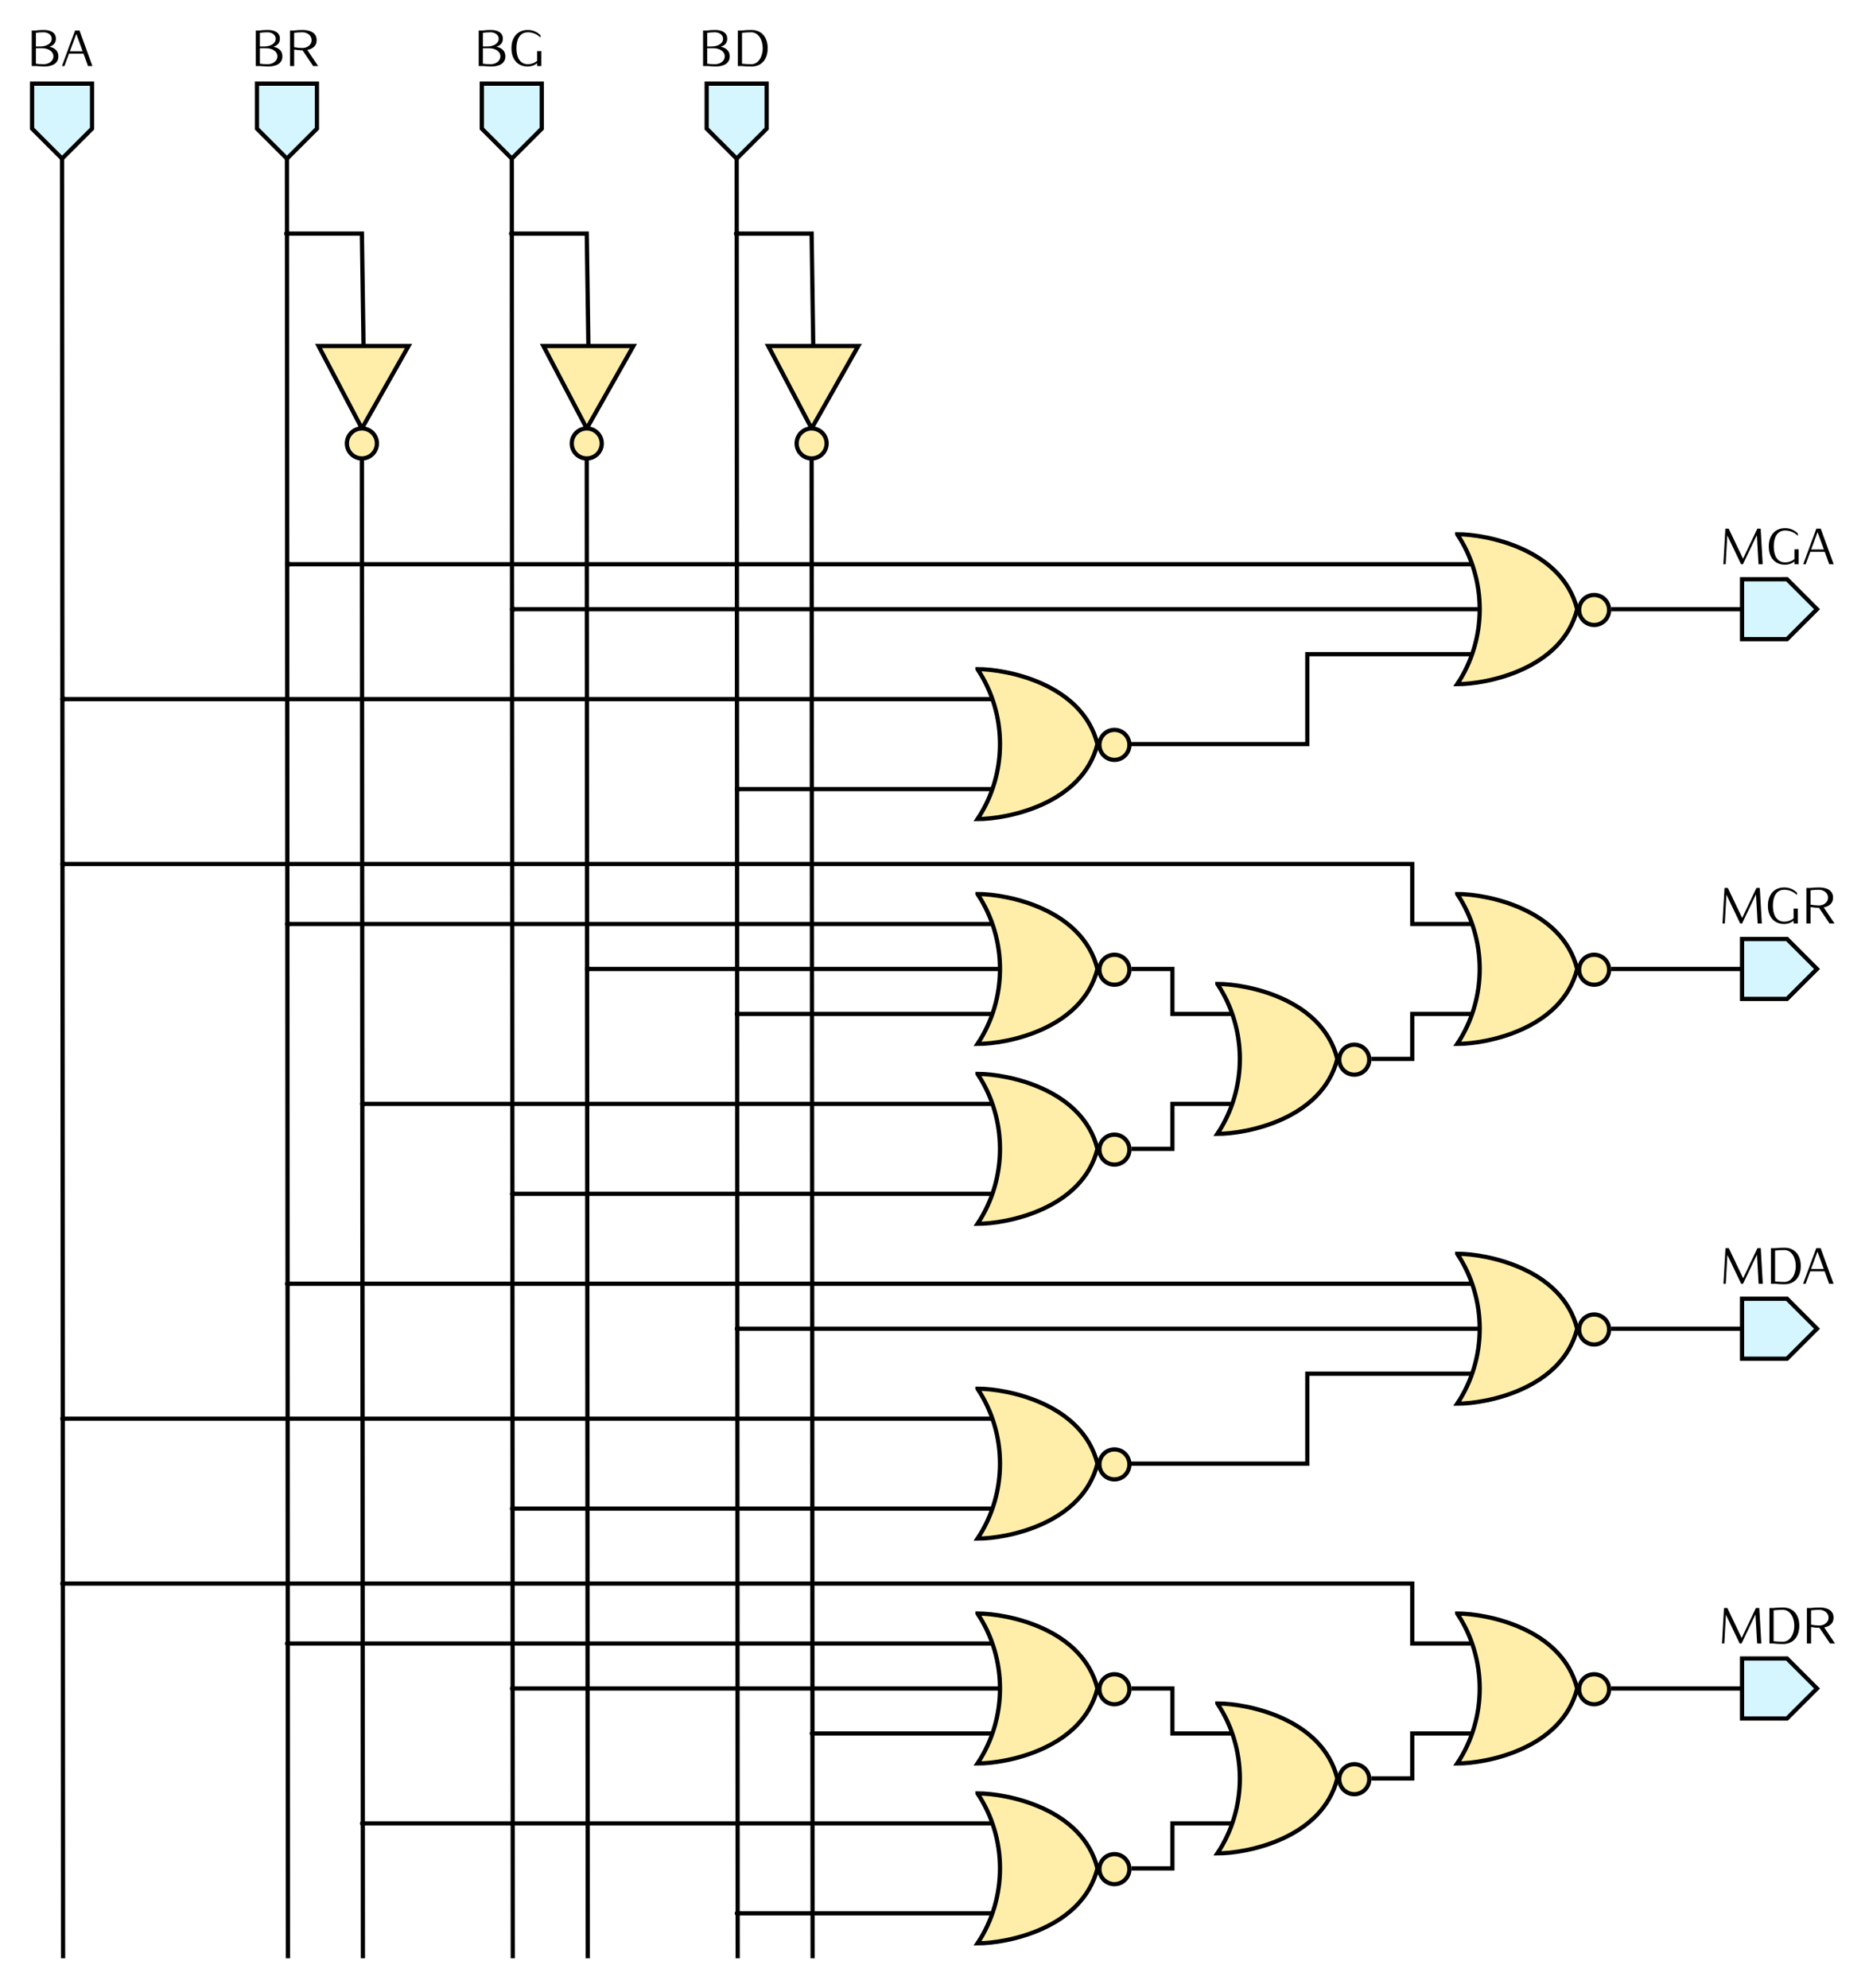 <?xml version="1.0" encoding="UTF-8" standalone="no"?>
<!-- Created with Inkscape (http://www.inkscape.org/) -->

<svg
   width="124.409mm"
   height="132.64mm"
   id="svg19791"
   version="1.0"
   viewBox="0 0 440.82 469.985"
   xmlns="http://www.w3.org/2000/svg"
   xmlns:svg="http://www.w3.org/2000/svg"
   xmlns:rdf="http://www.w3.org/1999/02/22-rdf-syntax-ns#"
   xmlns:cc="http://creativecommons.org/ns#"
   xmlns:dc="http://purl.org/dc/elements/1.1/">
  <defs
     id="defs3">
    <marker
       style="overflow:visible"
       id="marker22529"
       refX="0"
       refY="0"
       orient="auto">
      <path
         transform="matrix(0.4,0,0,0.4,2.96,0.4)"
         style="fill-rule:evenodd;stroke:#000000;stroke-width:1pt;marker-start:none;marker-end:none"
         d="m -2.5,-1 c 0,2.76 -2.24,5 -5,5 -2.76,0 -5,-2.24 -5,-5 0,-2.76 2.24,-5 5,-5 2.76,0 5,2.24 5,5 z"
         id="path22531" />
    </marker>
    <marker
       style="overflow:visible"
       id="marker18753"
       refX="0"
       refY="0"
       orient="auto">
      <path
         transform="matrix(0.4,0,0,0.4,2.96,0.4)"
         style="fill-rule:evenodd;stroke:#000000;stroke-width:1pt;marker-start:none;marker-end:none"
         d="m -2.5,-1 c 0,2.76 -2.24,5 -5,5 -2.76,0 -5,-2.24 -5,-5 0,-2.76 2.24,-5 5,-5 2.76,0 5,2.24 5,5 z"
         id="path18755" />
    </marker>
    <marker
       style="overflow:visible"
       id="marker18753-0"
       refX="0"
       refY="0"
       orient="auto">
      <path
         transform="matrix(0.4,0,0,0.4,2.96,0.4)"
         style="fill-rule:evenodd;stroke:#000000;stroke-width:1pt;marker-start:none;marker-end:none"
         d="m -2.5,-1 c 0,2.76 -2.24,5 -5,5 -2.76,0 -5,-2.24 -5,-5 0,-2.76 2.24,-5 5,-5 2.76,0 5,2.24 5,5 z"
         id="path18755-1" />
    </marker>
  </defs>
  <g
     id="layer1"
     transform="translate(-45.327,-68.598)">
    <path
       style="fill:none;stroke:#000000;stroke-width:1px;stroke-linecap:butt;stroke-linejoin:miter;stroke-opacity:1"
       d="m 60,106.094 0.236,425.402"
       id="path9016" />
    <path
       id="path9018"
       d="m 113.15,106.094 0.236,425.402"
       style="fill:none;stroke:#000000;stroke-width:1px;stroke-linecap:butt;stroke-linejoin:miter;stroke-opacity:1" />
    <path
       style="fill:none;stroke:#000000;stroke-width:1px;stroke-linecap:butt;stroke-linejoin:miter;stroke-opacity:1"
       d="m 166.299,106.094 0.236,425.402"
       id="path9020" />
    <path
       id="path9187"
       d="m 219.449,106.094 0.236,425.402"
       style="fill:none;stroke:#000000;stroke-width:1px;stroke-linecap:butt;stroke-linejoin:miter;stroke-opacity:1" />
    <g
       transform="rotate(90,-18.193,125.018)"
       id="g12436">
      <path
         transform="translate(-44.203,-91.42)"
         id="path12438"
         d="M 51.378,56.361 V 77.62 L 70.866,67.378 Z"
         style="fill:#ffeeaa;fill-opacity:1;fill-rule:evenodd;stroke:#000000;stroke-width:1px;stroke-linecap:butt;stroke-linejoin:miter;stroke-opacity:1" />
      <path
         id="path12440"
         style="fill:#ffeeaa;stroke:#000000;stroke-width:0.999"
         transform="translate(-44.203,-91.42)"
         d="m 77.953,67.378 a 3.543,3.543 0 0 1 -3.543,3.543 3.543,3.543 0 0 1 -3.543,-3.543 3.543,3.543 0 0 1 3.543,-3.543 3.543,3.543 0 0 1 3.543,3.543 z" />
      <path
         transform="translate(-44.203,-91.42)"
         id="path12442"
         d="M 24.803,85.095 V 67.378 l 26.575,-0.388"
         style="fill:none;stroke:#000000;stroke-width:1px;stroke-linecap:butt;stroke-linejoin:miter;stroke-opacity:1;marker-start:url(#marker22529)" />
      <path
         transform="translate(-44.203,-91.42)"
         id="path12444"
         d="M 77.953,67.378 432.488,67.142"
         style="fill:none;stroke:#000000;stroke-width:1px;stroke-linecap:butt;stroke-linejoin:miter;stroke-opacity:1" />
    </g>
    <g
       id="g12446"
       transform="rotate(90,8.381,151.593)">
      <path
         style="fill:#ffeeaa;fill-opacity:1;fill-rule:evenodd;stroke:#000000;stroke-width:1px;stroke-linecap:butt;stroke-linejoin:miter;stroke-opacity:1"
         d="M 51.378,56.361 V 77.62 L 70.866,67.378 Z"
         id="path12448"
         transform="translate(-44.203,-91.42)" />
      <path
         id="path12450"
         style="fill:#ffeeaa;stroke:#000000;stroke-width:0.999"
         transform="translate(-44.203,-91.42)"
         d="m 77.953,67.378 a 3.543,3.543 0 0 1 -3.543,3.543 3.543,3.543 0 0 1 -3.543,-3.543 3.543,3.543 0 0 1 3.543,-3.543 3.543,3.543 0 0 1 3.543,3.543 z" />
      <path
         style="fill:none;stroke:#000000;stroke-width:1px;stroke-linecap:butt;stroke-linejoin:miter;stroke-opacity:1;marker-start:url(#marker22529)"
         d="M 24.803,85.095 V 67.378 l 26.575,-0.388"
         id="path12452"
         transform="translate(-44.203,-91.42)" />
      <path
         style="fill:none;stroke:#000000;stroke-width:1px;stroke-linecap:butt;stroke-linejoin:miter;stroke-opacity:1"
         d="M 77.953,67.378 432.488,67.142"
         id="path12454"
         transform="translate(-44.203,-91.42)" />
    </g>
    <g
       transform="rotate(90,34.956,178.168)"
       id="g12456">
      <path
         transform="translate(-44.203,-91.42)"
         id="path12458"
         d="M 51.378,56.361 V 77.62 L 70.866,67.378 Z"
         style="fill:#ffeeaa;fill-opacity:1;fill-rule:evenodd;stroke:#000000;stroke-width:1px;stroke-linecap:butt;stroke-linejoin:miter;stroke-opacity:1" />
      <path
         id="path12460"
         style="fill:#ffeeaa;stroke:#000000;stroke-width:0.999"
         transform="translate(-44.203,-91.42)"
         d="m 77.953,67.378 a 3.543,3.543 0 0 1 -3.543,3.543 3.543,3.543 0 0 1 -3.543,-3.543 3.543,3.543 0 0 1 3.543,-3.543 3.543,3.543 0 0 1 3.543,3.543 z" />
      <path
         transform="translate(-44.203,-91.42)"
         id="path12462"
         d="M 24.803,85.095 V 67.378 l 26.575,-0.388"
         style="fill:none;stroke:#000000;stroke-width:1px;stroke-linecap:butt;stroke-linejoin:miter;stroke-opacity:1;marker-start:url(#marker22529)" />
      <path
         transform="translate(-44.203,-91.42)"
         id="path12464"
         d="M 77.953,67.378 432.488,67.142"
         style="fill:none;stroke:#000000;stroke-width:1px;stroke-linecap:butt;stroke-linejoin:miter;stroke-opacity:1" />
    </g>
    <g
       transform="translate(-10.866,-17.921)"
       id="g12724">
      <g
         aria-label="BA"
         id="text12420"
         style="line-height:0%;font-family:Iwona;-inkscape-font-specification:Iwona;text-align:center;text-anchor:middle">
        <path
           d="m 69.994,99.846 c 0,-1.32 -0.864,-2.016 -2.124,-2.28 0.924,-0.276 1.536,-0.876 1.536,-1.896 0,-1.464 -1.26,-2.064 -2.88,-2.064 -0.624,0 -1.248,0.036 -1.872,0.12 h -0.96 v 8.4 h 0.96 l 1.872,0.12 c 1.944,0 3.468,-0.66 3.468,-2.4 z m -1.572,-4.176 c 0,1.212 -1.356,1.836 -2.712,1.836 h -1.032 v -3.228 c 0.612,-0.084 1.236,-0.12 1.848,-0.12 0.984,0 1.896,0.6 1.896,1.512 z m 0.396,4.176 c 0,1.104 -1.092,1.848 -2.292,1.848 -0.612,0 -1.236,-0.036 -1.848,-0.12 v -3.648 h 1.548 c 1.32,0 2.592,0.708 2.592,1.92 z"
           style="font-size:12px;line-height:1.25"
           id="path852" />
        <path
           d="m 78.034,102.126 -3.048,-8.4 h -1.044 l -3.108,8.4 h 0.588 l 1.092,-2.94 h 3.408 l 1.068,2.94 z m -2.316,-3.492 h -3 l 1.512,-4.104 z"
           style="font-size:12px;line-height:1.25"
           id="path854" />
      </g>
      <g
         transform="translate(-318.898,-159.449)"
         id="g12716">
        <path
           id="path12722"
           d="m 396.85,265.748 h -14.173 v 10.63 l 7.087,7.087 7.087,-7.087 z"
           style="fill:#d5f6ff;fill-opacity:1;stroke:#000000;stroke-width:1px;stroke-linecap:butt;stroke-linejoin:miter;stroke-opacity:1" />
      </g>
    </g>
    <g
       id="g12730"
       transform="translate(42.283,-17.921)">
      <g
         aria-label="BR"
         id="text12732"
         style="line-height:0%;font-family:Iwona;-inkscape-font-specification:Iwona;text-align:center;text-anchor:middle">
        <path
           d="m 69.79,99.846 c 0,-1.32 -0.864,-2.016 -2.124,-2.28 0.924,-0.276 1.536,-0.876 1.536,-1.896 0,-1.464 -1.26,-2.064 -2.88,-2.064 -0.624,0 -1.248,0.036 -1.872,0.12 h -0.96 v 8.4 h 0.96 l 1.872,0.12 c 1.944,0 3.468,-0.66 3.468,-2.4 z m -1.572,-4.176 c 0,1.212 -1.356,1.836 -2.712,1.836 h -1.032 v -3.228 c 0.612,-0.084 1.236,-0.12 1.848,-0.12 0.984,0 1.896,0.6 1.896,1.512 z m 0.396,4.176 c 0,1.104 -1.092,1.848 -2.292,1.848 -0.612,0 -1.236,-0.036 -1.848,-0.12 v -3.648 h 1.548 c 1.32,0 2.592,0.708 2.592,1.92 z"
           style="font-size:12px;line-height:1.25"
           id="path857" />
        <path
           d="m 78.238,102.126 -2.556,-3.804 c 1.308,-0.252 2.208,-0.972 2.208,-2.316 0,-1.692 -1.452,-2.4 -3.336,-2.4 -0.672,0 -1.344,0.036 -2.004,0.12 h -0.96 v 8.4 h 0.984 v -3.9 c 0.648,0.12 1.32,0.192 1.98,0.192 l 2.508,3.708 z m -1.524,-6.12 c 0,1.092 -1.02,1.86 -2.16,1.86 -0.66,0 -1.332,-0.072 -1.98,-0.192 v -3.396 c 0.66,-0.084 1.32,-0.12 1.98,-0.12 1.14,0 2.16,0.768 2.16,1.848 z"
           style="font-size:12px;line-height:1.25"
           id="path859" />
      </g>
      <g
         id="g12736"
         transform="translate(-318.898,-159.449)">
        <path
           style="fill:#d5f6ff;fill-opacity:1;stroke:#000000;stroke-width:1px;stroke-linecap:butt;stroke-linejoin:miter;stroke-opacity:1"
           d="m 396.85,265.748 h -14.173 v 10.63 l 7.087,7.087 7.087,-7.087 z"
           id="path12738" />
      </g>
    </g>
    <g
       transform="translate(95.433,-17.921)"
       id="g12740">
      <g
         aria-label="BG"
         id="text12742"
         style="line-height:0%;font-family:Iwona;-inkscape-font-specification:Iwona;text-align:center;text-anchor:middle">
        <path
           d="m 69.346,99.846 c 0,-1.32 -0.864,-2.016 -2.124,-2.28 0.924,-0.276 1.536,-0.876 1.536,-1.896 0,-1.464 -1.26,-2.064 -2.88,-2.064 -0.624,0 -1.248,0.036 -1.872,0.12 h -0.96 v 8.4 h 0.96 l 1.872,0.12 c 1.944,0 3.468,-0.66 3.468,-2.4 z m -1.572,-4.176 c 0,1.212 -1.356,1.836 -2.712,1.836 h -1.032 v -3.228 c 0.612,-0.084 1.236,-0.12 1.848,-0.12 0.984,0 1.896,0.6 1.896,1.512 z m 0.396,4.176 c 0,1.104 -1.092,1.848 -2.292,1.848 -0.612,0 -1.236,-0.036 -1.848,-0.12 v -3.648 h 1.548 c 1.32,0 2.592,0.708 2.592,1.92 z"
           style="font-size:12px;line-height:1.25"
           id="path862" />
        <path
           d="m 77.842,102.126 v -3.528 h -0.984 v 2.316 c -0.624,0.504 -1.392,0.78 -2.196,0.78 -1.908,0 -2.7,-1.644 -2.7,-3.768 0,-2.124 0.792,-3.768 2.7,-3.768 1.128,0 2.196,0.444 2.988,1.248 v -0.552 c -0.792,-0.804 -1.86,-1.248 -2.988,-1.248 -2.472,0 -3.876,1.752 -3.876,4.32 0,2.568 1.404,4.32 3.876,4.32 0.804,0 1.572,-0.276 2.196,-0.78 v 0.66 z"
           style="font-size:12px;line-height:1.25"
           id="path864" />
      </g>
      <g
         transform="translate(-318.898,-159.449)"
         id="g12746">
        <path
           id="path12748"
           d="m 396.85,265.748 h -14.173 v 10.63 l 7.087,7.087 7.087,-7.087 z"
           style="fill:#d5f6ff;fill-opacity:1;stroke:#000000;stroke-width:1px;stroke-linecap:butt;stroke-linejoin:miter;stroke-opacity:1" />
      </g>
    </g>
    <g
       id="g12750"
       transform="translate(148.583,-17.921)">
      <g
         aria-label="BD"
         id="text12752"
         style="line-height:0%;font-family:Iwona;-inkscape-font-specification:Iwona;text-align:center;text-anchor:middle">
        <path
           d="m 69.226,99.846 c 0,-1.32 -0.864,-2.016 -2.124,-2.28 0.924,-0.276 1.536,-0.876 1.536,-1.896 0,-1.464 -1.26,-2.064 -2.88,-2.064 -0.624,0 -1.248,0.036 -1.872,0.12 h -0.96 v 8.4 h 0.96 l 1.872,0.12 c 1.944,0 3.468,-0.66 3.468,-2.4 z m -1.572,-4.176 c 0,1.212 -1.356,1.836 -2.712,1.836 h -1.032 v -3.228 c 0.612,-0.084 1.236,-0.12 1.848,-0.12 0.984,0 1.896,0.6 1.896,1.512 z m 0.396,4.176 c 0,1.104 -1.092,1.848 -2.292,1.848 -0.612,0 -1.236,-0.036 -1.848,-0.12 v -3.648 h 1.548 c 1.32,0 2.592,0.708 2.592,1.92 z"
           style="font-size:12px;line-height:1.25"
           id="path867" />
        <path
           d="m 78.202,97.926 c 0,-2.568 -1.404,-4.32 -3.876,-4.32 -0.744,0 -1.488,0.036 -2.22,0.12 h -0.96 v 8.4 h 0.96 c 0.732,0.084 1.476,0.12 2.22,0.12 2.472,0 3.876,-1.752 3.876,-4.32 z m -1.176,0 c 0,1.908 -0.972,3.768 -2.7,3.768 -0.732,0 -1.464,-0.036 -2.196,-0.12 v -7.296 c 0.732,-0.084 1.464,-0.12 2.196,-0.12 1.728,0 2.7,1.86 2.7,3.768 z"
           style="font-size:12px;line-height:1.25"
           id="path869" />
      </g>
      <g
         id="g12756"
         transform="translate(-318.898,-159.449)">
        <path
           style="fill:#d5f6ff;fill-opacity:1;stroke:#000000;stroke-width:1px;stroke-linecap:butt;stroke-linejoin:miter;stroke-opacity:1"
           d="m 396.85,265.748 h -14.173 v 10.63 l 7.087,7.087 7.087,-7.087 z"
           id="path12758" />
      </g>
    </g>
    <g
       id="g6686"
       transform="translate(132.48,-434.724)">
      <g
         aria-label="MGA"
         id="text6631"
         style="line-height:0%;font-family:Iwona;-inkscape-font-specification:Iwona;text-align:center;text-anchor:middle">
        <path
           d="m 329.485,636.693 -0.48,-8.4 h -0.792 l -3.372,7.092 -3.384,-7.092 h -0.792 l -0.48,8.4 h 0.552 l 0.384,-6.804 3.252,6.804 h 0.444 l 3.288,-6.888 0.396,6.888 z"
           style="font-size:12px;line-height:1.25"
           id="path872" />
        <path
           d="m 337.981,636.693 v -3.528 h -0.984 v 2.316 c -0.624,0.504 -1.392,0.78 -2.196,0.78 -1.908,0 -2.7,-1.644 -2.7,-3.768 0,-2.124 0.792,-3.768 2.7,-3.768 1.128,0 2.196,0.444 2.988,1.248 v -0.552 c -0.792,-0.804 -1.86,-1.248 -2.988,-1.248 -2.472,0 -3.876,1.752 -3.876,4.32 0,2.568 1.404,4.32 3.876,4.32 0.804,0 1.572,-0.276 2.196,-0.78 v 0.66 z"
           style="font-size:12px;line-height:1.25"
           id="path874" />
        <path
           d="m 346.261,636.693 -3.048,-8.4 h -1.044 l -3.108,8.4 h 0.588 l 1.092,-2.94 h 3.408 l 1.068,2.94 z m -2.316,-3.492 h -3 l 1.512,-4.104 z"
           style="font-size:12px;line-height:1.25"
           id="path876" />
      </g>
      <g
         id="g6635"
         transform="rotate(-90,547.972,489.114)">
        <path
           style="fill:#d5f6ff;fill-opacity:1;stroke:#000000;stroke-width:1px;stroke-linecap:butt;stroke-linejoin:miter;stroke-opacity:1"
           d="m 396.85,265.748 h -14.173 v 10.63 l 7.087,7.087 7.087,-7.087 z"
           id="path6637" />
      </g>
    </g>
    <g
       id="g6692"
       transform="translate(79.331,-349.685)">
      <g
         aria-label="MGR"
         id="text6641"
         style="line-height:0%;font-family:Iwona;-inkscape-font-specification:Iwona;text-align:center;text-anchor:middle">
        <path
           d="m 382.43,636.573 -0.48,-8.4 h -0.792 l -3.372,7.092 -3.384,-7.092 h -0.792 l -0.48,8.4 h 0.552 l 0.384,-6.804 3.252,6.804 h 0.444 l 3.288,-6.888 0.396,6.888 z"
           style="font-size:12px;line-height:1.25"
           id="path879" />
        <path
           d="m 390.926,636.573 v -3.528 h -0.984 v 2.316 c -0.624,0.504 -1.392,0.78 -2.196,0.78 -1.908,0 -2.7,-1.644 -2.7,-3.768 0,-2.124 0.792,-3.768 2.7,-3.768 1.128,0 2.196,0.444 2.988,1.248 v -0.552 c -0.792,-0.804 -1.86,-1.248 -2.988,-1.248 -2.472,0 -3.876,1.752 -3.876,4.32 0,2.568 1.404,4.32 3.876,4.32 0.804,0 1.572,-0.276 2.196,-0.78 v 0.66 z"
           style="font-size:12px;line-height:1.25"
           id="path881" />
        <path
           d="m 399.614,636.573 -2.556,-3.804 c 1.308,-0.252 2.208,-0.972 2.208,-2.316 0,-1.692 -1.452,-2.4 -3.336,-2.4 -0.672,0 -1.344,0.036 -2.004,0.12 h -0.96 v 8.4 h 0.984 v -3.9 c 0.648,0.12 1.32,0.192 1.98,0.192 l 2.508,3.708 z m -1.524,-6.12 c 0,1.092 -1.02,1.86 -2.16,1.86 -0.66,0 -1.332,-0.072 -1.98,-0.192 v -3.396 c 0.66,-0.084 1.32,-0.12 1.98,-0.12 1.14,0 2.16,0.768 2.16,1.848 z"
           style="font-size:12px;line-height:1.25"
           id="path883" />
      </g>
      <g
         transform="rotate(-90,574.547,462.539)"
         id="g6645">
        <path
           id="path6647"
           d="m 396.85,265.748 h -14.173 v 10.63 l 7.087,7.087 7.087,-7.087 z"
           style="fill:#d5f6ff;fill-opacity:1;stroke:#000000;stroke-width:1px;stroke-linecap:butt;stroke-linejoin:miter;stroke-opacity:1" />
      </g>
    </g>
    <g
       id="g6698"
       transform="translate(26.181,-264.646)">
      <g
         aria-label="MDA"
         id="text6651"
         style="line-height:0%;font-family:Iwona;-inkscape-font-specification:Iwona;text-align:center;text-anchor:middle">
        <path
           d="m 435.808,636.693 -0.48,-8.4 h -0.792 l -3.372,7.092 -3.384,-7.092 h -0.792 l -0.48,8.4 h 0.552 l 0.384,-6.804 3.252,6.804 h 0.444 l 3.288,-6.888 0.396,6.888 z"
           style="font-size:12px;line-height:1.25"
           id="path886" />
        <path
           d="m 444.784,632.493 c 0,-2.568 -1.404,-4.32 -3.876,-4.32 -0.744,0 -1.488,0.036 -2.22,0.12 h -0.96 v 8.4 h 0.96 c 0.732,0.084 1.476,0.12 2.22,0.12 2.472,0 3.876,-1.752 3.876,-4.32 z m -1.176,0 c 0,1.908 -0.972,3.768 -2.7,3.768 -0.732,0 -1.464,-0.036 -2.196,-0.12 v -7.296 c 0.732,-0.084 1.464,-0.12 2.196,-0.12 1.728,0 2.7,1.86 2.7,3.768 z"
           style="font-size:12px;line-height:1.25"
           id="path888" />
        <path
           d="m 452.536,636.693 -3.048,-8.4 h -1.044 l -3.108,8.4 h 0.588 l 1.092,-2.94 h 3.408 l 1.068,2.94 z m -2.316,-3.492 h -3 l 1.512,-4.104 z"
           style="font-size:12px;line-height:1.25"
           id="path890" />
      </g>
      <path
         id="path6657"
         d="m 430.906,640.236 v 14.173 h 10.63 l 7.087,-7.087 -7.087,-7.087 z"
         style="fill:#d5f6ff;fill-opacity:1;stroke:#000000;stroke-width:1px;stroke-linecap:butt;stroke-linejoin:miter;stroke-opacity:1" />
    </g>
    <g
       id="g6703"
       transform="translate(-26.969,-179.606)">
      <g
         aria-label="MDR"
         id="text6661"
         style="line-height:0%;font-family:Iwona;-inkscape-font-specification:Iwona;text-align:center;text-anchor:middle">
        <path
           d="m 488.609,636.693 -0.48,-8.4 h -0.792 l -3.372,7.092 -3.384,-7.092 h -0.792 l -0.48,8.4 h 0.552 l 0.384,-6.804 3.252,6.804 h 0.444 l 3.288,-6.888 0.396,6.888 z"
           style="font-size:12px;line-height:1.25"
           id="path893" />
        <path
           d="m 497.585,632.493 c 0,-2.568 -1.404,-4.32 -3.876,-4.32 -0.744,0 -1.488,0.036 -2.22,0.12 h -0.96 v 8.4 h 0.96 c 0.732,0.084 1.476,0.12 2.22,0.12 2.472,0 3.876,-1.752 3.876,-4.32 z m -1.176,0 c 0,1.908 -0.972,3.768 -2.7,3.768 -0.732,0 -1.464,-0.036 -2.196,-0.12 v -7.296 c 0.732,-0.084 1.464,-0.12 2.196,-0.12 1.728,0 2.7,1.86 2.7,3.768 z"
           style="font-size:12px;line-height:1.25"
           id="path895" />
        <path
           d="m 506.033,636.693 -2.556,-3.804 c 1.308,-0.252 2.208,-0.972 2.208,-2.316 0,-1.692 -1.452,-2.4 -3.336,-2.4 -0.672,0 -1.344,0.036 -2.004,0.12 h -0.96 v 8.4 h 0.984 v -3.9 c 0.648,0.12 1.32,0.192 1.98,0.192 l 2.508,3.708 z m -1.524,-6.12 c 0,1.092 -1.02,1.86 -2.16,1.86 -0.66,0 -1.332,-0.072 -1.98,-0.192 v -3.396 c 0.66,-0.084 1.32,-0.12 1.98,-0.12 1.14,0 2.16,0.768 2.16,1.848 z"
           style="font-size:12px;line-height:1.25"
           id="path897" />
      </g>
      <g
         transform="rotate(-90,627.697,409.39)"
         id="g6665">
        <path
           id="path6667"
           d="m 396.85,265.748 h -14.173 v 10.63 l 7.087,7.087 7.087,-7.087 z"
           style="fill:#d5f6ff;fill-opacity:1;stroke:#000000;stroke-width:1px;stroke-linecap:butt;stroke-linejoin:miter;stroke-opacity:1" />
      </g>
    </g>
    <g
       id="g5268"
       transform="translate(0,77.953)">
      <g
         id="g56126"
         transform="translate(287.989,242.227)">
        <path
           id="path56130"
           d="m 24.789,-22.541 9.662,-3e-6 v 10.63 h 14.173"
           style="fill:none;stroke:#000000;stroke-width:1px;stroke-linecap:butt;stroke-linejoin:miter;stroke-opacity:1" />
        <path
           style="fill:none;stroke:#000000;stroke-width:1px;stroke-linecap:butt;stroke-linejoin:miter;stroke-opacity:1;marker-start:url(#marker18753)"
           d="m -68.304,-11.912 63.78,-1e-6"
           id="path56134" />
        <path
           id="path11603"
           d="M -174.604,-33.171 H -4.525"
           style="fill:none;stroke:#000000;stroke-width:1px;stroke-linecap:butt;stroke-linejoin:miter;stroke-opacity:1;marker-start:url(#marker18753)" />
        <path
           style="fill:none;stroke:#000000;stroke-width:1px;stroke-linecap:butt;stroke-linejoin:miter;stroke-opacity:1;marker-start:url(#marker18753)"
           d="M -103.738,-22.541 H -4.525"
           id="path13997" />
        <path
           id="path56132"
           d="m -11.612,-40.258 c 7.087,10.63 7.087,24.803 0,35.433 7.087,4e-7 24.803,-3.543 28.346,-17.717 -3.543,-14.173 -21.26,-17.717 -28.346,-17.717 z"
           style="fill:#ffeeaa;fill-opacity:1;stroke:#000000;stroke-width:1px;stroke-linecap:butt;stroke-linejoin:miter;stroke-opacity:1" />
        <path
           id="path12440-8"
           style="fill:#ffeeaa;stroke:#000000;stroke-width:0.999"
           transform="rotate(90)"
           d="m -18.817,-20.747 a 3.543,3.543 0 0 1 -3.543,3.543 3.543,3.543 0 0 1 -3.543,-3.543 3.543,3.543 0 0 1 3.543,-3.543 3.543,3.543 0 0 1 3.543,3.543 z" />
      </g>
      <g
         transform="translate(287.989,284.746)"
         id="g4314">
        <path
           style="fill:none;stroke:#000000;stroke-width:1px;stroke-linecap:butt;stroke-linejoin:miter;stroke-opacity:1"
           d="m 24.789,-22.541 9.662,2e-6 v -10.63 h 14.173"
           id="path4316" />
        <path
           id="path4318"
           d="m -121.454,-11.912 116.929,-3e-6"
           style="fill:none;stroke:#000000;stroke-width:1px;stroke-linecap:butt;stroke-linejoin:miter;stroke-opacity:1;marker-start:url(#marker18753)" />
        <path
           style="fill:none;stroke:#000000;stroke-width:1px;stroke-linecap:butt;stroke-linejoin:miter;stroke-opacity:1;marker-start:url(#marker18753)"
           d="m -156.887,-33.171 152.362,-2e-6"
           id="path4320" />
        <path
           style="fill:#ffeeaa;fill-opacity:1;stroke:#000000;stroke-width:1px;stroke-linecap:butt;stroke-linejoin:miter;stroke-opacity:1"
           d="m -11.612,-40.258 c 7.087,10.63 7.087,24.803 0,35.433 7.087,4e-7 24.803,-3.543 28.346,-17.717 -3.543,-14.173 -21.26,-17.717 -28.346,-17.717 z"
           id="path4324" />
        <path
           id="circle4326"
           style="fill:#ffeeaa;stroke:#000000;stroke-width:0.999"
           transform="rotate(90)"
           d="m -18.817,-20.747 a 3.543,3.543 0 0 1 -3.543,3.543 3.543,3.543 0 0 1 -3.543,-3.543 3.543,3.543 0 0 1 3.543,-3.543 3.543,3.543 0 0 1 3.543,3.543 z" />
      </g>
      <g
         id="g5186"
         transform="translate(344.682,263.486)">
        <path
           id="path5188"
           d="m 24.789,-22.541 9.662,-1e-6 v -10.63 h 14.173"
           style="fill:none;stroke:#000000;stroke-width:1px;stroke-linecap:butt;stroke-linejoin:miter;stroke-opacity:1" />
        <path
           id="path5194"
           d="m -11.612,-40.258 c 7.087,10.63 7.087,24.803 0,35.433 7.087,4e-7 24.803,-3.543 28.346,-17.717 -3.543,-14.173 -21.26,-17.717 -28.346,-17.717 z"
           style="fill:#ffeeaa;fill-opacity:1;stroke:#000000;stroke-width:1px;stroke-linecap:butt;stroke-linejoin:miter;stroke-opacity:1" />
        <path
           id="circle5196"
           style="fill:#ffeeaa;stroke:#000000;stroke-width:0.999"
           transform="rotate(90)"
           d="m -18.817,-20.747 a 3.543,3.543 0 0 1 -3.543,3.543 3.543,3.543 0 0 1 -3.543,-3.543 3.543,3.543 0 0 1 3.543,-3.543 3.543,3.543 0 0 1 3.543,3.543 z" />
      </g>
      <g
         transform="translate(401.375,242.227)"
         id="g5198">
        <path
           style="fill:none;stroke:#000000;stroke-width:1px;stroke-linecap:butt;stroke-linejoin:miter;stroke-opacity:1"
           d="m 24.789,-22.541 30.922,-3e-6"
           id="path5200" />
        <path
           style="fill:#ffeeaa;fill-opacity:1;stroke:#000000;stroke-width:1px;stroke-linecap:butt;stroke-linejoin:miter;stroke-opacity:1"
           d="m -11.612,-40.258 c 7.087,10.63 7.087,24.803 0,35.433 7.087,4e-7 24.803,-3.543 28.346,-17.717 -3.543,-14.173 -21.26,-17.717 -28.346,-17.717 z"
           id="path5202" />
        <path
           id="circle5204"
           style="fill:#ffeeaa;stroke:#000000;stroke-width:0.999"
           transform="rotate(90)"
           d="m -18.817,-20.747 a 3.543,3.543 0 0 1 -3.543,3.543 3.543,3.543 0 0 1 -3.543,-3.543 3.543,3.543 0 0 1 3.543,-3.543 3.543,3.543 0 0 1 3.543,3.543 z" />
      </g>
      <path
         id="path11603-9"
         d="m 60.236,194.882 h 318.898 v 14.173 h 14.173"
         style="fill:none;stroke:#000000;stroke-width:1px;stroke-linecap:butt;stroke-linejoin:miter;stroke-opacity:1;marker-start:url(#marker18753-0)" />
    </g>
    <g
       id="g5254"
       transform="translate(-4.4724408e-6,77.953)">
      <g
         transform="translate(401.375,327.266)"
         id="g5227">
        <path
           style="fill:none;stroke:#000000;stroke-width:1px;stroke-linecap:butt;stroke-linejoin:miter;stroke-opacity:1"
           d="m 24.789,-22.541 30.922,-3e-6"
           id="path5230" />
        <path
           style="fill:none;stroke:#000000;stroke-width:1px;stroke-linecap:butt;stroke-linejoin:miter;stroke-opacity:1;marker-start:url(#marker18753)"
           d="m -287.989,-33.171 283.465,4e-6"
           id="path5234" />
        <path
           id="path5236"
           d="m -181.69,-22.541 177.165,3e-6"
           style="fill:none;stroke:#000000;stroke-width:1px;stroke-linecap:butt;stroke-linejoin:miter;stroke-opacity:1;marker-start:url(#marker18753)" />
        <path
           style="fill:#ffeeaa;fill-opacity:1;stroke:#000000;stroke-width:1px;stroke-linecap:butt;stroke-linejoin:miter;stroke-opacity:1"
           d="m -11.612,-40.258 c 7.087,10.63 7.087,24.803 0,35.433 7.087,4e-7 24.803,-3.543 28.346,-17.717 -3.543,-14.173 -21.26,-17.717 -28.346,-17.717 z"
           id="path5238" />
        <path
           id="circle5240"
           style="fill:#ffeeaa;stroke:#000000;stroke-width:0.999"
           transform="rotate(90)"
           d="m -18.817,-20.747 a 3.543,3.543 0 0 1 -3.543,3.543 3.543,3.543 0 0 1 -3.543,-3.543 3.543,3.543 0 0 1 3.543,-3.543 3.543,3.543 0 0 1 3.543,3.543 z" />
      </g>
      <g
         id="g5242"
         transform="translate(287.989,359.156)">
        <path
           id="path5244"
           d="M 23.822,-22.541 H 66.341 v -21.26 h 38.976"
           style="fill:none;stroke:#000000;stroke-width:1px;stroke-linecap:butt;stroke-linejoin:miter;stroke-opacity:1" />
        <path
           style="fill:none;stroke:#000000;stroke-width:1px;stroke-linecap:butt;stroke-linejoin:miter;stroke-opacity:1;marker-start:url(#marker18753)"
           d="m -121.454,-11.912 116.929,-3e-6"
           id="path5246" />
        <path
           id="path5248"
           d="m -227.753,-33.171 223.228,10e-7"
           style="fill:none;stroke:#000000;stroke-width:1px;stroke-linecap:butt;stroke-linejoin:miter;stroke-opacity:1;marker-start:url(#marker18753)" />
        <path
           id="path5250"
           d="m -11.612,-40.258 c 7.087,10.63 7.087,24.803 0,35.433 7.087,4e-7 24.803,-3.543 28.346,-17.717 -3.543,-14.173 -21.26,-17.717 -28.346,-17.717 z"
           style="fill:#ffeeaa;fill-opacity:1;stroke:#000000;stroke-width:1px;stroke-linecap:butt;stroke-linejoin:miter;stroke-opacity:1" />
        <path
           id="circle5252"
           style="fill:#ffeeaa;stroke:#000000;stroke-width:0.999"
           transform="rotate(90)"
           d="m -18.817,-20.747 a 3.543,3.543 0 0 1 -3.543,3.543 3.543,3.543 0 0 1 -3.543,-3.543 3.543,3.543 0 0 1 3.543,-3.543 3.543,3.543 0 0 1 3.543,3.543 z" />
      </g>
    </g>
    <g
       transform="translate(0,-92.126)"
       id="g5292">
      <g
         id="g5294"
         transform="translate(401.375,327.266)">
        <path
           id="path5296"
           d="m 24.789,-22.541 30.922,-3e-6"
           style="fill:none;stroke:#000000;stroke-width:1px;stroke-linecap:butt;stroke-linejoin:miter;stroke-opacity:1" />
        <path
           id="path5298"
           d="m -287.989,-33.171 283.465,4e-6"
           style="fill:none;stroke:#000000;stroke-width:1px;stroke-linecap:butt;stroke-linejoin:miter;stroke-opacity:1;marker-start:url(#marker18753)" />
        <path
           style="fill:none;stroke:#000000;stroke-width:1px;stroke-linecap:butt;stroke-linejoin:miter;stroke-opacity:1;marker-start:url(#marker18753)"
           d="m -234.84,-22.541 230.315,1e-6"
           id="path5300" />
        <path
           id="path5302"
           d="m -11.612,-40.258 c 7.087,10.63 7.087,24.803 0,35.433 7.087,4e-7 24.803,-3.543 28.346,-17.717 -3.543,-14.173 -21.26,-17.717 -28.346,-17.717 z"
           style="fill:#ffeeaa;fill-opacity:1;stroke:#000000;stroke-width:1px;stroke-linecap:butt;stroke-linejoin:miter;stroke-opacity:1" />
        <path
           id="circle5304"
           style="fill:#ffeeaa;stroke:#000000;stroke-width:0.999"
           transform="rotate(90)"
           d="m -18.817,-20.747 a 3.543,3.543 0 0 1 -3.543,3.543 3.543,3.543 0 0 1 -3.543,-3.543 3.543,3.543 0 0 1 3.543,-3.543 3.543,3.543 0 0 1 3.543,3.543 z" />
      </g>
      <g
         transform="translate(287.989,359.156)"
         id="g5306">
        <path
           style="fill:none;stroke:#000000;stroke-width:1px;stroke-linecap:butt;stroke-linejoin:miter;stroke-opacity:1"
           d="M 23.822,-22.541 H 66.341 v -21.26 h 38.976"
           id="path5308" />
        <path
           id="path5310"
           d="m -68.304,-11.912 63.78,-3e-6"
           style="fill:none;stroke:#000000;stroke-width:1px;stroke-linecap:butt;stroke-linejoin:miter;stroke-opacity:1;marker-start:url(#marker18753)" />
        <path
           style="fill:none;stroke:#000000;stroke-width:1px;stroke-linecap:butt;stroke-linejoin:miter;stroke-opacity:1;marker-start:url(#marker18753)"
           d="m -227.753,-33.171 223.228,10e-7"
           id="path5312" />
        <path
           style="fill:#ffeeaa;fill-opacity:1;stroke:#000000;stroke-width:1px;stroke-linecap:butt;stroke-linejoin:miter;stroke-opacity:1"
           d="m -11.612,-40.258 c 7.087,10.63 7.087,24.803 0,35.433 7.087,4e-7 24.803,-3.543 28.346,-17.717 -3.543,-14.173 -21.26,-17.717 -28.346,-17.717 z"
           id="path5314" />
        <path
           id="circle5316"
           style="fill:#ffeeaa;stroke:#000000;stroke-width:0.999"
           transform="rotate(90)"
           d="m -18.817,-20.747 a 3.543,3.543 0 0 1 -3.543,3.543 3.543,3.543 0 0 1 -3.543,-3.543 3.543,3.543 0 0 1 3.543,-3.543 3.543,3.543 0 0 1 3.543,3.543 z" />
      </g>
    </g>
    <g
       transform="translate(0,248.031)"
       id="g5318">
      <g
         transform="translate(287.989,242.227)"
         id="g5320">
        <path
           style="fill:none;stroke:#000000;stroke-width:1px;stroke-linecap:butt;stroke-linejoin:miter;stroke-opacity:1"
           d="m 24.789,-22.541 9.662,-3e-6 v 10.63 h 14.173"
           id="path5322" />
        <path
           id="path5324"
           d="m -50.588,-11.912 46.063,-3e-6"
           style="fill:none;stroke:#000000;stroke-width:1px;stroke-linecap:butt;stroke-linejoin:miter;stroke-opacity:1;marker-start:url(#marker18753)" />
        <path
           style="fill:none;stroke:#000000;stroke-width:1px;stroke-linecap:butt;stroke-linejoin:miter;stroke-opacity:1;marker-start:url(#marker18753)"
           d="M -174.604,-33.171 H -4.525"
           id="path5326" />
        <path
           id="path5328"
           d="m -121.454,-22.541 116.929,-3e-6"
           style="fill:none;stroke:#000000;stroke-width:1px;stroke-linecap:butt;stroke-linejoin:miter;stroke-opacity:1;marker-start:url(#marker18753)" />
        <path
           style="fill:#ffeeaa;fill-opacity:1;stroke:#000000;stroke-width:1px;stroke-linecap:butt;stroke-linejoin:miter;stroke-opacity:1"
           d="m -11.612,-40.258 c 7.087,10.63 7.087,24.803 0,35.433 7.087,4e-7 24.803,-3.543 28.346,-17.717 -3.543,-14.173 -21.26,-17.717 -28.346,-17.717 z"
           id="path5330" />
        <path
           id="circle5332"
           style="fill:#ffeeaa;stroke:#000000;stroke-width:0.999"
           transform="rotate(90)"
           d="m -18.817,-20.747 a 3.543,3.543 0 0 1 -3.543,3.543 3.543,3.543 0 0 1 -3.543,-3.543 3.543,3.543 0 0 1 3.543,-3.543 3.543,3.543 0 0 1 3.543,3.543 z" />
      </g>
      <g
         id="g5334"
         transform="translate(287.989,284.746)">
        <path
           id="path5336"
           d="m 24.789,-22.541 9.662,2e-6 v -10.63 h 14.173"
           style="fill:none;stroke:#000000;stroke-width:1px;stroke-linecap:butt;stroke-linejoin:miter;stroke-opacity:1" />
        <path
           style="fill:none;stroke:#000000;stroke-width:1px;stroke-linecap:butt;stroke-linejoin:miter;stroke-opacity:1;marker-start:url(#marker18753)"
           d="m -68.304,-11.912 63.78,-8e-6"
           id="path5338" />
        <path
           id="path5340"
           d="m -156.887,-33.171 152.362,-2e-6"
           style="fill:none;stroke:#000000;stroke-width:1px;stroke-linecap:butt;stroke-linejoin:miter;stroke-opacity:1;marker-start:url(#marker18753)" />
        <path
           id="path5342"
           d="m -11.612,-40.258 c 7.087,10.63 7.087,24.803 0,35.433 7.087,4e-7 24.803,-3.543 28.346,-17.717 -3.543,-14.173 -21.26,-17.717 -28.346,-17.717 z"
           style="fill:#ffeeaa;fill-opacity:1;stroke:#000000;stroke-width:1px;stroke-linecap:butt;stroke-linejoin:miter;stroke-opacity:1" />
        <path
           id="circle5344"
           style="fill:#ffeeaa;stroke:#000000;stroke-width:0.999"
           transform="rotate(90)"
           d="m -18.817,-20.747 a 3.543,3.543 0 0 1 -3.543,3.543 3.543,3.543 0 0 1 -3.543,-3.543 3.543,3.543 0 0 1 3.543,-3.543 3.543,3.543 0 0 1 3.543,3.543 z" />
      </g>
      <g
         transform="translate(344.682,263.486)"
         id="g5346">
        <path
           style="fill:none;stroke:#000000;stroke-width:1px;stroke-linecap:butt;stroke-linejoin:miter;stroke-opacity:1"
           d="m 24.789,-22.541 9.662,-1e-6 v -10.63 h 14.173"
           id="path5348" />
        <path
           style="fill:#ffeeaa;fill-opacity:1;stroke:#000000;stroke-width:1px;stroke-linecap:butt;stroke-linejoin:miter;stroke-opacity:1"
           d="m -11.612,-40.258 c 7.087,10.63 7.087,24.803 0,35.433 7.087,4e-7 24.803,-3.543 28.346,-17.717 -3.543,-14.173 -21.26,-17.717 -28.346,-17.717 z"
           id="path5350" />
        <path
           id="circle5352"
           style="fill:#ffeeaa;stroke:#000000;stroke-width:0.999"
           transform="rotate(90)"
           d="m -18.817,-20.747 a 3.543,3.543 0 0 1 -3.543,3.543 3.543,3.543 0 0 1 -3.543,-3.543 3.543,3.543 0 0 1 3.543,-3.543 3.543,3.543 0 0 1 3.543,3.543 z" />
      </g>
      <g
         id="g5354"
         transform="translate(401.375,242.227)">
        <path
           id="path5356"
           d="m 24.789,-22.541 30.922,-3e-6"
           style="fill:none;stroke:#000000;stroke-width:1px;stroke-linecap:butt;stroke-linejoin:miter;stroke-opacity:1" />
        <path
           id="path5358"
           d="m -11.612,-40.258 c 7.087,10.63 7.087,24.803 0,35.433 7.087,4e-7 24.803,-3.543 28.346,-17.717 -3.543,-14.173 -21.26,-17.717 -28.346,-17.717 z"
           style="fill:#ffeeaa;fill-opacity:1;stroke:#000000;stroke-width:1px;stroke-linecap:butt;stroke-linejoin:miter;stroke-opacity:1" />
        <path
           id="circle5360"
           style="fill:#ffeeaa;stroke:#000000;stroke-width:0.999"
           transform="rotate(90)"
           d="m -18.817,-20.747 a 3.543,3.543 0 0 1 -3.543,3.543 3.543,3.543 0 0 1 -3.543,-3.543 3.543,3.543 0 0 1 3.543,-3.543 3.543,3.543 0 0 1 3.543,3.543 z" />
      </g>
      <path
         style="fill:none;stroke:#000000;stroke-width:1px;stroke-linecap:butt;stroke-linejoin:miter;stroke-opacity:1;marker-start:url(#marker18753-0)"
         d="m 60.236,194.882 h 318.898 v 14.173 h 14.173"
         id="path5362" />
    </g>
  </g>
</svg>
